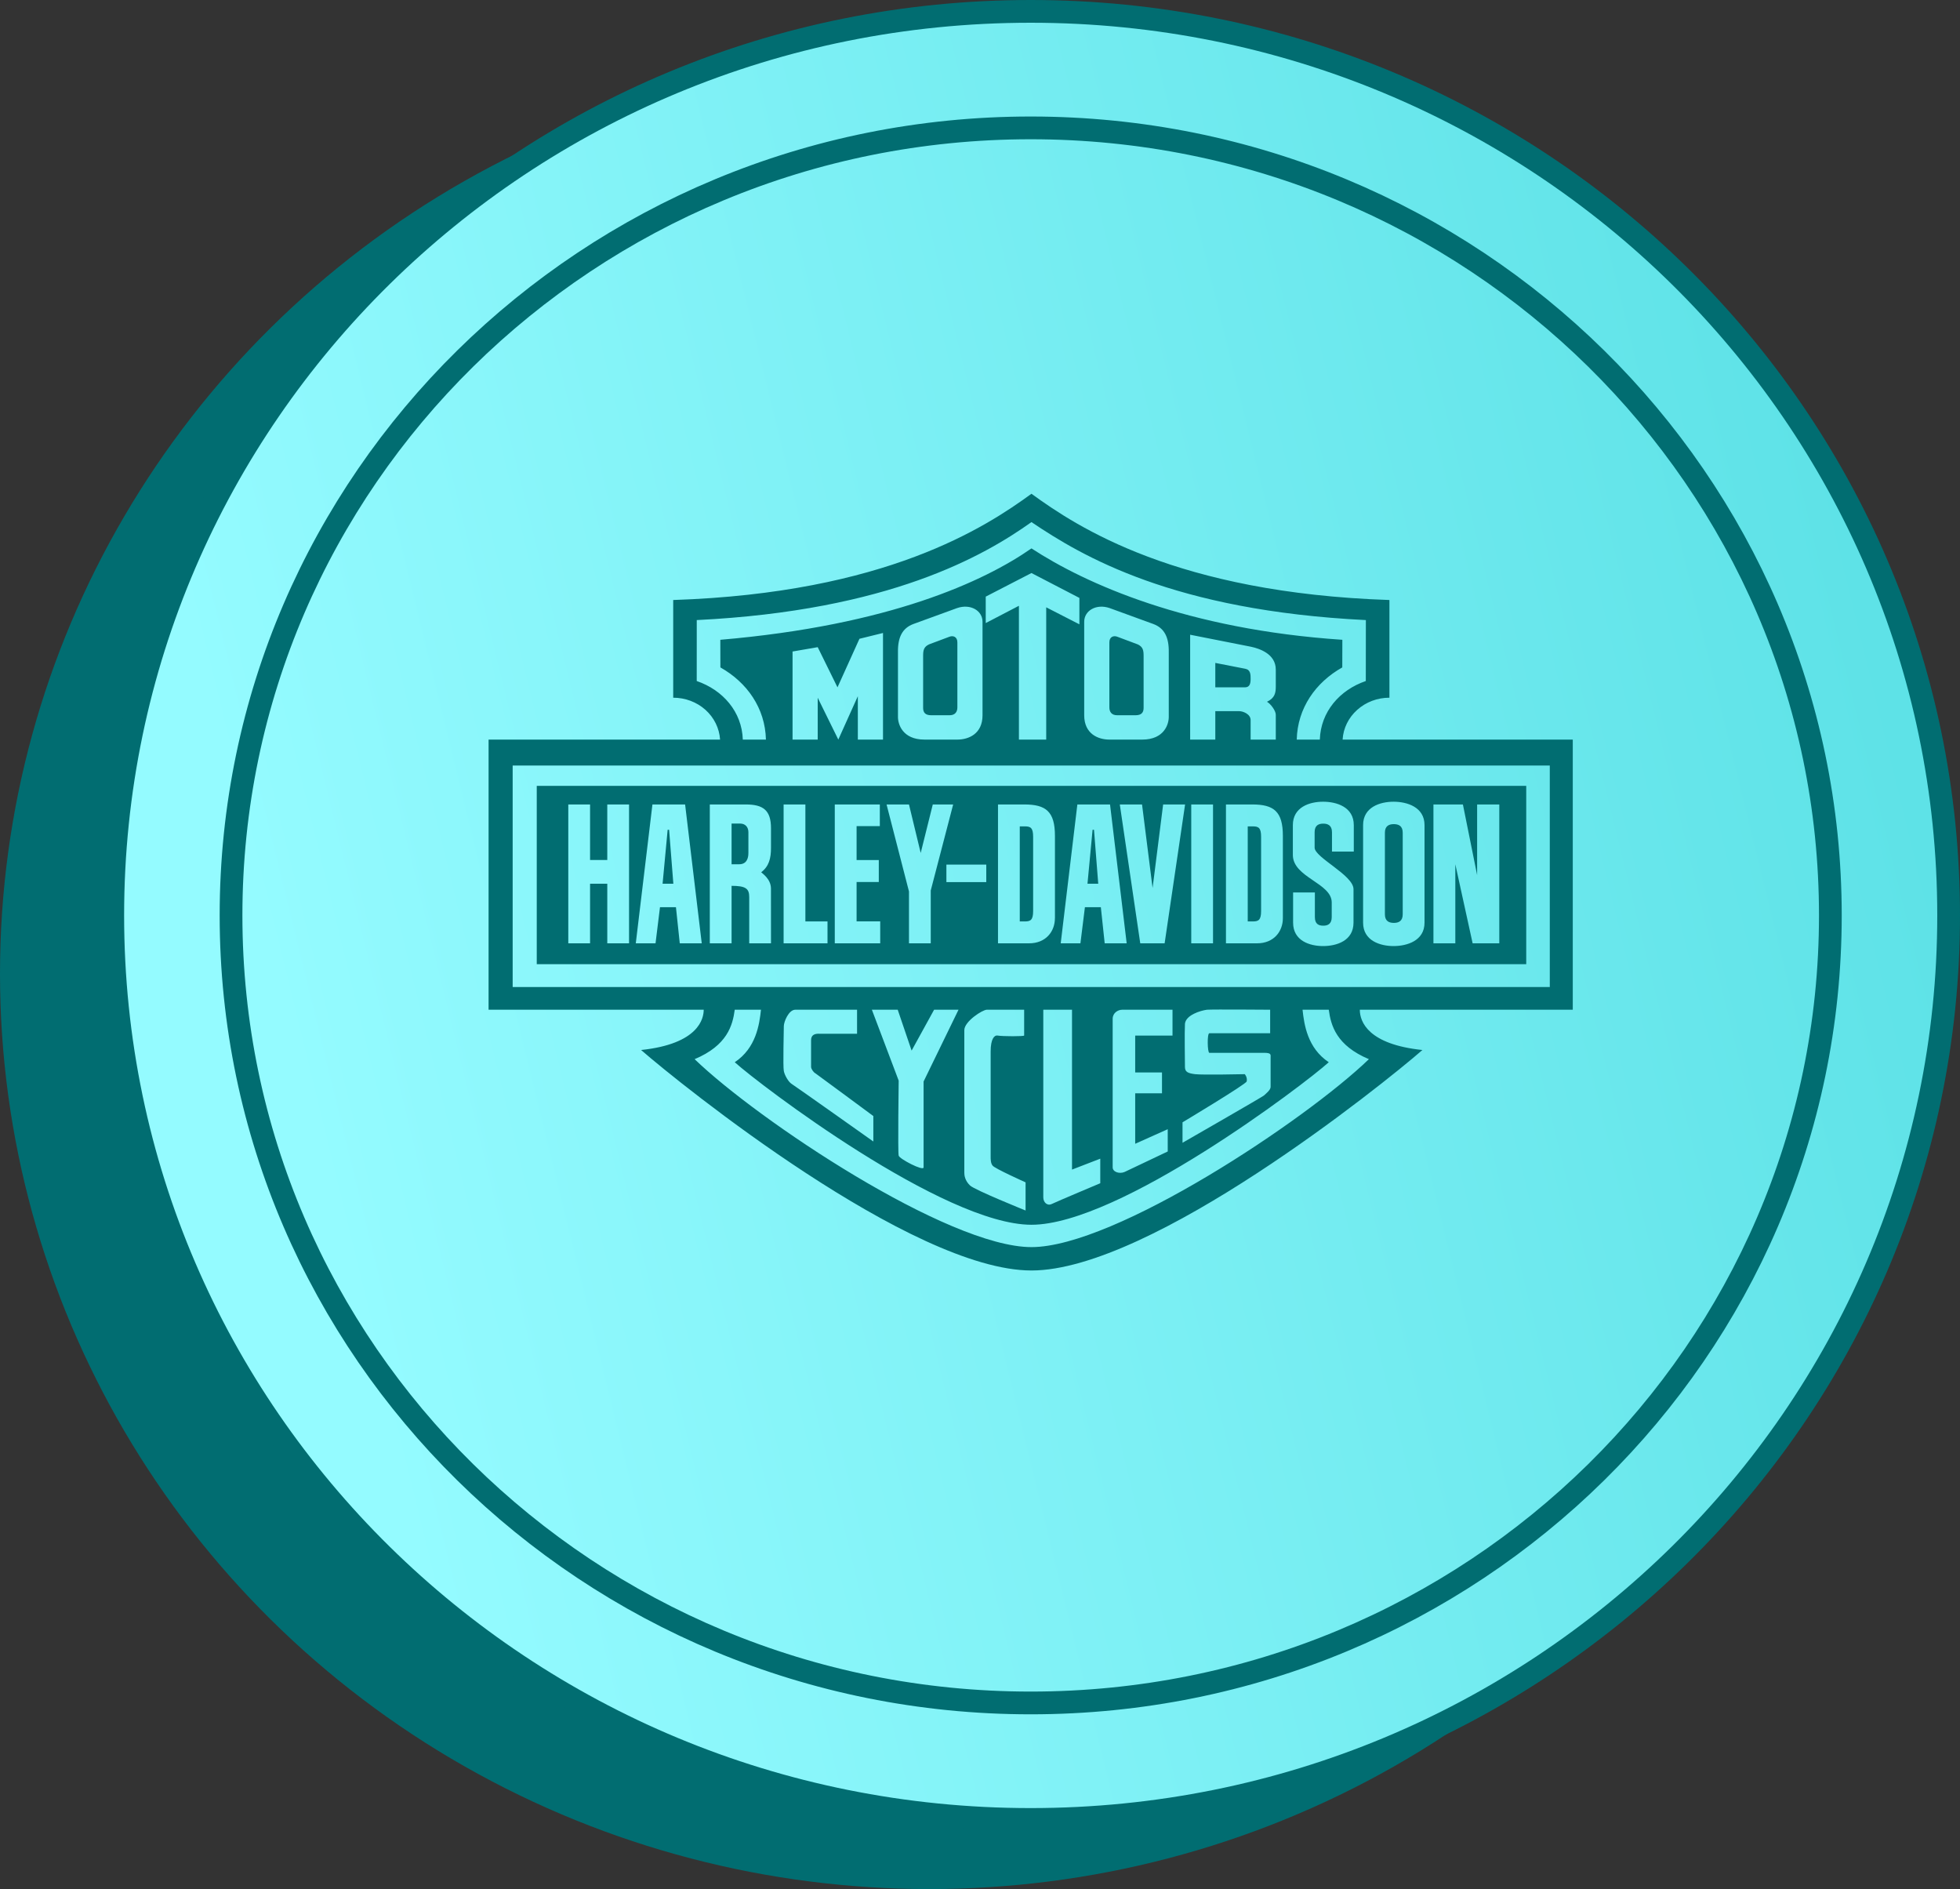 <?xml version="1.0" encoding="UTF-8"?> <svg xmlns="http://www.w3.org/2000/svg" width="55" height="53" viewBox="0 0 55 53" fill="none"><rect x="0" y="0" width="55" height="53" fill="#333333" stroke="none"/><ellipse cx="26.078" cy="27.317" rx="26.078" ry="25.683" fill="#016D71"></ellipse><path d="M54.681 25.683C54.681 39.686 43.153 51.047 28.922 51.047C14.692 51.047 3.164 39.686 3.164 25.683C3.164 11.679 14.692 0.319 28.922 0.319C43.153 0.319 54.681 11.679 54.681 25.683Z" fill="url(#paint0_linear_738_10814)" stroke="#016D71" stroke-width="0.638"></path><path d="M51.362 25.683C51.362 37.881 41.32 47.778 28.922 47.778C16.524 47.778 6.483 37.881 6.483 25.683C6.483 13.484 16.524 3.588 28.922 3.588C41.32 3.588 51.362 13.484 51.362 25.683Z" stroke="#016D71" stroke-width="0.638"></path><path fill-rule="evenodd" clip-rule="evenodd" d="M44.134 20.75H37.675C37.694 20.432 37.841 20.133 38.086 19.915C38.33 19.696 38.653 19.574 38.989 19.575V16.834C33.022 16.635 30.229 14.787 28.944 13.853C27.659 14.788 24.858 16.636 18.891 16.834V19.575C19.227 19.574 19.55 19.696 19.795 19.914C20.039 20.133 20.186 20.432 20.206 20.75H13.71V28.329H19.747C19.747 28.571 19.612 29.288 17.99 29.459C19.101 30.428 25.58 35.645 28.944 35.645C32.308 35.645 38.803 30.428 39.915 29.459C38.398 29.302 38.158 28.671 38.158 28.329H44.134V20.75H44.134ZM19.551 19.107L19.552 17.397C24.952 17.131 27.616 15.593 28.944 14.648C30.368 15.607 32.928 17.131 38.328 17.397L38.326 19.107C37.591 19.358 37.061 19.971 37.036 20.75H36.388C36.409 19.869 36.916 19.146 37.666 18.725L37.668 17.95C33.307 17.659 30.46 16.376 28.944 15.386C27.62 16.309 24.958 17.545 20.213 17.95L20.215 18.725C20.964 19.146 21.472 19.869 21.493 20.75H20.844C20.82 19.971 20.285 19.358 19.551 19.107V19.107ZM35.8 20.053V20.75H35.094V20.203C35.094 20.032 34.876 19.953 34.779 19.953H34.103V20.75H33.397V17.808L35.094 18.143C35.335 18.193 35.8 18.343 35.8 18.785V19.262C35.8 19.433 35.778 19.583 35.553 19.689C35.657 19.747 35.8 19.939 35.8 20.053ZM32.797 18.3V20.096C32.804 20.317 32.669 20.75 32.053 20.75H31.13C30.822 20.75 30.424 20.595 30.424 20.067V17.445C30.424 17.131 30.762 16.932 31.137 17.06L32.369 17.509C32.669 17.623 32.804 17.872 32.797 18.3ZM27.661 17.481V16.739L28.944 16.077L30.289 16.775V17.516L29.358 17.039V20.75H28.592V16.996L27.661 17.481V17.481ZM27.571 17.445V20.067C27.571 20.595 27.173 20.75 26.865 20.75H25.942C25.326 20.75 25.191 20.317 25.198 20.096V18.3C25.191 17.872 25.326 17.623 25.626 17.509L26.858 17.06C27.233 16.932 27.571 17.131 27.571 17.445V17.445ZM23.524 20.75L22.946 19.576V20.75H22.24V18.279L22.946 18.157L23.501 19.284L24.117 17.922L24.778 17.759V20.75H24.072V19.533L23.524 20.75ZM38.413 29.716C36.641 31.426 31.287 34.989 28.944 34.989C26.601 34.989 21.264 31.426 19.492 29.716C20.408 29.331 20.558 28.77 20.618 28.329H21.354C21.309 28.742 21.219 29.402 20.618 29.802C21.309 30.428 26.481 34.362 28.944 34.362C31.407 34.362 36.596 30.429 37.287 29.802C36.686 29.402 36.596 28.742 36.551 28.329H37.287C37.347 28.77 37.497 29.331 38.413 29.716V29.716ZM22.881 30.113C22.922 30.139 24.507 31.312 24.507 31.312V32.026C24.507 32.026 22.277 30.445 22.21 30.407C22.129 30.356 22.021 30.177 21.995 30.05C21.968 29.922 21.995 28.902 21.995 28.788C21.995 28.673 22.129 28.329 22.317 28.329H24.05V29.004H23.015C22.854 28.991 22.76 29.042 22.76 29.183V29.935C22.76 29.986 22.828 30.088 22.881 30.113V30.113ZM24.466 28.329H25.191L25.581 29.476L26.212 28.329H26.897L25.917 30.343V32.753C25.917 32.868 25.232 32.511 25.218 32.422C25.191 32.332 25.218 30.318 25.218 30.318L24.466 28.329V28.329ZM27.852 32.7C27.893 32.776 28.779 33.172 28.779 33.172V33.962C28.779 33.962 27.355 33.388 27.221 33.261C27.073 33.121 27.06 32.968 27.06 32.904V28.901C27.06 28.658 27.57 28.329 27.691 28.329H28.739V29.053C28.739 29.079 28.134 29.079 27.987 29.053C27.906 29.041 27.799 29.143 27.799 29.5V32.458C27.799 32.521 27.799 32.636 27.852 32.7V32.7ZM30.875 32.508V33.197C30.875 33.197 29.693 33.694 29.505 33.783C29.397 33.834 29.276 33.745 29.276 33.592V28.329H30.082V32.814L30.875 32.508V32.508ZM32.607 30.088V30.674H31.855V32.09L32.768 31.681V32.306L31.559 32.88C31.411 32.944 31.223 32.88 31.223 32.752V28.583C31.223 28.418 31.371 28.329 31.492 28.329H32.902V29.055H31.855V30.088H32.607ZM34.93 30.137C34.93 30.137 33.748 30.163 33.532 30.137C33.331 30.111 33.251 30.073 33.251 29.933C33.251 29.806 33.237 28.964 33.251 28.722C33.277 28.48 33.68 28.354 33.869 28.329C34.043 28.316 35.642 28.329 35.642 28.329V28.989H33.936C33.869 28.989 33.882 29.538 33.936 29.538H35.467C35.682 29.538 35.655 29.589 35.655 29.678V30.494C35.655 30.583 35.521 30.685 35.467 30.736C35.427 30.774 33.183 32.062 33.183 32.062V31.488C33.183 31.488 34.97 30.417 34.983 30.341C35.01 30.226 34.93 30.137 34.93 30.137V30.137ZM43.489 27.692H14.386V21.478H43.489V27.692V27.692ZM26.069 18.079L26.64 17.865C26.745 17.823 26.865 17.865 26.865 18.022V19.846C26.865 19.968 26.805 20.067 26.647 20.067H26.129C25.964 20.067 25.904 19.989 25.904 19.861V18.407C25.904 18.25 25.919 18.15 26.069 18.079V18.079ZM32.091 18.407V19.861C32.091 19.989 32.031 20.067 31.866 20.067H31.348C31.19 20.067 31.13 19.968 31.13 19.846V18.022C31.13 17.865 31.25 17.823 31.355 17.865L31.926 18.079C32.076 18.15 32.091 18.25 32.091 18.407V18.407ZM34.944 18.763C35.094 18.792 35.094 18.927 35.094 19.048C35.094 19.169 35.072 19.284 34.936 19.284H34.103V18.599L34.944 18.763ZM15.062 22.048V27.051H42.828V22.048H15.062ZM17.652 26.466H17.041V24.794H16.558V26.466H15.947V22.57H16.558V24.128H17.041V22.57H17.652V26.466ZM19.075 26.466L18.968 25.453H18.52L18.395 26.466H17.841L18.308 22.57H19.225L19.692 26.466H19.075V26.466ZM21.635 23.79C21.635 24.08 21.579 24.307 21.36 24.472C21.392 24.507 21.627 24.656 21.634 24.92L21.635 26.466H21.024L21.024 25.163C21.024 24.928 20.919 24.853 20.529 24.853V26.466H19.918V22.57H20.928C21.418 22.57 21.635 22.734 21.635 23.238V23.79H21.635ZM23.221 26.466H21.989V22.57H22.6V25.851H23.221V26.466ZM24.7 26.466H23.425V22.57H24.689V23.178H24.037V24.13H24.66V24.746H24.037V25.85H24.7V26.466ZM26.118 26.466H25.507V25.011L24.878 22.57H25.507L25.836 23.931L26.175 22.57H26.747L26.118 24.983V26.466V26.466ZM27.676 24.749H26.557V24.257H27.676V24.749V24.749ZM29.602 25.76C29.602 26.133 29.349 26.466 28.876 26.466H28.005V22.57H28.743C29.349 22.57 29.603 22.767 29.603 23.451V25.76H29.602ZM30.999 26.466L30.891 25.453H30.444L30.318 26.466H29.765L30.232 22.57H31.149L31.616 26.466H30.999ZM32.681 26.466H31.997L31.423 22.57H32.047L32.343 24.913L32.639 22.57H33.255L32.681 26.466ZM34.039 26.466H33.428V22.57H34.039V26.466ZM35.999 25.76C35.999 26.133 35.746 26.466 35.273 26.466H34.402V22.57H35.14C35.746 22.57 35.999 22.767 35.999 23.451V25.76H35.999V25.76ZM37.989 23.892H37.377V23.349C37.377 23.152 37.254 23.108 37.133 23.108C37.006 23.108 36.89 23.152 36.89 23.349V23.781C36.89 24.06 37.981 24.553 37.981 24.947V25.886C37.981 26.395 37.508 26.543 37.127 26.543C36.752 26.543 36.286 26.395 36.286 25.886V25.039H36.897V25.73C36.897 25.927 37.006 25.971 37.133 25.971C37.254 25.971 37.37 25.927 37.37 25.73V25.32C37.37 24.772 36.279 24.621 36.279 23.986V23.15C36.279 22.641 36.752 22.493 37.127 22.493C37.508 22.493 37.989 22.641 37.989 23.15V23.892V23.892ZM39.974 25.886C39.974 26.395 39.481 26.543 39.106 26.543C38.731 26.543 38.25 26.395 38.25 25.886V23.15C38.25 22.641 38.731 22.493 39.106 22.493C39.481 22.493 39.974 22.641 39.974 23.15V25.886V25.886ZM42.072 26.466H41.324L40.838 24.248V26.466H40.224V22.57H41.051L41.45 24.551V22.57H42.072V26.466H42.072V26.466ZM18.593 24.794L18.735 23.281H18.776L18.895 24.794H18.593V24.794ZM20.529 23.106H20.77C20.909 23.106 21.001 23.2 21.001 23.348V23.933C21.001 24.075 20.955 24.248 20.741 24.248H20.529V23.106ZM28.616 23.185H28.761C28.916 23.185 28.991 23.223 28.991 23.475V25.561C28.991 25.813 28.916 25.852 28.761 25.852H28.616V23.185ZM30.516 24.794L30.659 23.281H30.699L30.818 24.794H30.516ZM35.013 23.185H35.158C35.313 23.185 35.388 23.223 35.388 23.475V25.561C35.388 25.813 35.313 25.852 35.158 25.852H35.013V23.185ZM38.862 25.652V23.363C38.862 23.166 38.985 23.122 39.112 23.122C39.239 23.122 39.362 23.166 39.362 23.363V25.652C39.362 25.849 39.239 25.893 39.112 25.893C38.985 25.892 38.862 25.849 38.862 25.652V25.652Z" fill="#016D71"></path><defs><linearGradient id="paint0_linear_738_10814" x1="55" y1="20.313" x2="4.472" y2="32.688" gradientUnits="userSpaceOnUse"><stop stop-color="#5CE1E6"></stop><stop offset="0.917" stop-color="#94FBFF"></stop></linearGradient></defs></svg> 